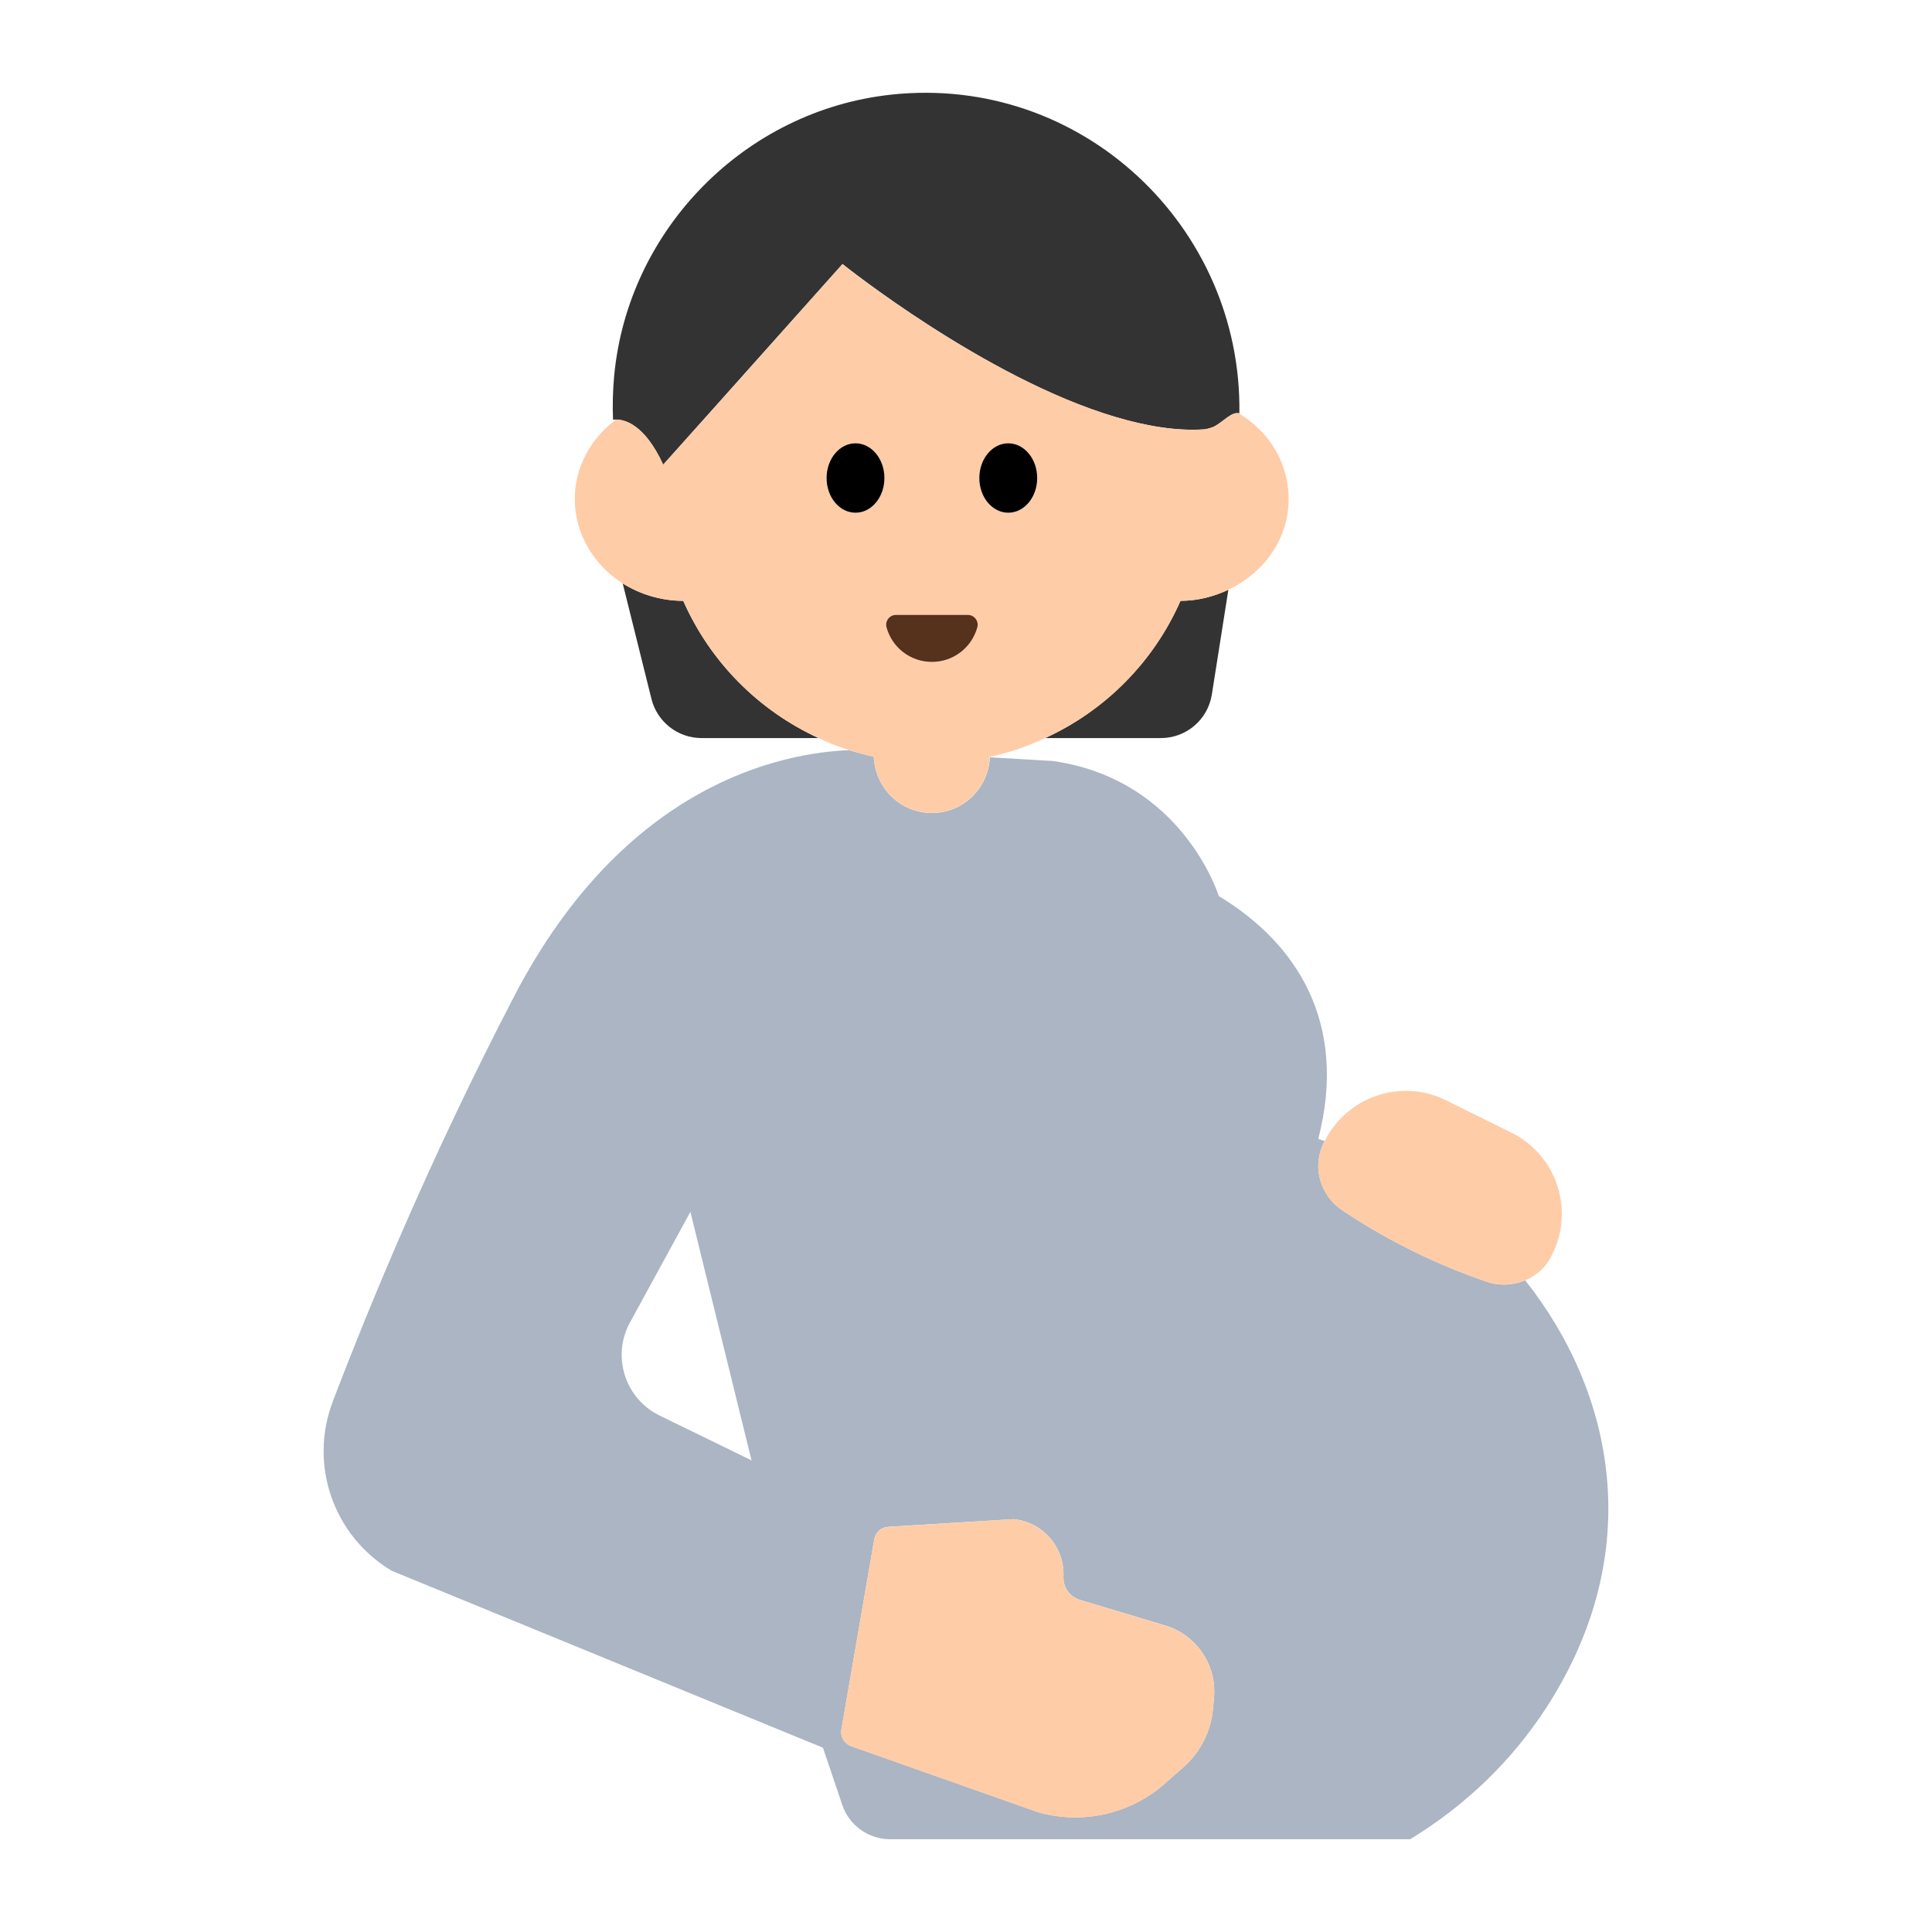 <?xml version="1.0" encoding="UTF-8" ?>
<svg id="Layer_1" xmlns="http://www.w3.org/2000/svg" viewBox="0 0 40 40"><path
    d="M31.578,26.507c-.246,.104-.529,.122-.8,.029-1.058-.363-2.052-.854-2.983-1.475-.46-.307-.636-.897-.391-1.393l.02-.039,.003-.004c-.044-.013-.088-.033-.133-.046,.618-2.407-.448-4.054-2.06-5.026,0,0-.737-2.41-3.432-2.797l-1.307-.077c-.032,.641-.552,1.154-1.201,1.154-.654,0-1.178-.52-1.203-1.167-.172-.038-.342-.082-.509-.135-1.373,.055-4.637,.676-6.935,5.093-1.735,3.334-3.002,6.41-3.758,8.396-.499,1.311,.017,2.785,1.223,3.502l8.927,3.663,.399,1.183c.143,.425,.542,.711,.99,.711l10.768,0c1.123-.683,2.097-1.605,2.828-2.738,2.077-3.219,1.391-6.512-.447-8.834Zm-17.922,2.8c-.716-.349-.996-1.226-.614-1.925l1.252-2.292,1.266,5.146-1.904-.929Zm11.459,6.066c-.042,.47-.262,.906-.616,1.217l-.384,.338c-.716,.63-1.704,.853-2.622,.591l-3.872-1.367c-.142-.05-.226-.195-.201-.343l.681-3.943c.024-.141,.142-.246,.284-.255l2.6-.159c.606,.059,1.06,.582,1.033,1.19-.01,.22,.131,.419,.342,.482l1.764,.53c.648,.195,1.071,.819,1.011,1.493l-.02,.224Z"
    style="fill:#abb5c3;"
  /><g><path
      d="M21.64,15.281h2.395c.526,0,.973-.383,1.055-.902l.342-2.168c-.3,.141-.633,.227-.991,.229-.555,1.256-1.555,2.268-2.801,2.841Z"
      style="fill:#333;"
    /><path
      d="M14.145,12.44c-.464-.002-.895-.135-1.253-.363l.596,2.394c.119,.476,.546,.81,1.037,.81h2.421c-1.246-.573-2.246-1.585-2.801-2.841Z"
      style="fill:#333;"
    /><path
      d="M13.731,9.621l1.149-1.286,2.564-2.869s2.949,2.367,5.651,3.168c.638,.189,1.263,.292,1.832,.255,.066-.004,.141-.027,.216-.059,.196-.11,.36-.311,.511-.274l.006-0c.057-3.865-3.268-7.02-7.205-6.597-3.028,.325-5.453,2.787-5.739,5.819-.029,.309-.036,.613-.024,.912,0,0,.026-.004,.062-.004,.153-.001,.582,.078,.977,.935Z"
      style="fill:#333;"
    /></g><g><path
      d="M25.65,8.56c-.15-.04-.31,.16-.51,.27-.07,.03-.15,.05-.21,.06-.57,.04-1.2-.07-1.84-.26-2.7-.8-5.65-3.16-5.65-3.16l-2.56,2.87-1.15,1.28c-.39-.86-.82-.94-.98-.93-.51,.38-.85,.97-.85,1.64,0,.73,.4,1.37,.99,1.75,.36,.22,.79,.36,1.26,.36,.55,1.26,1.55,2.27,2.8,2.84,.2,.1,.41,.18,.63,.25,.17,.05,.34,.1,.51,.14,.03,.64,.55,1.16,1.2,1.16,.65,0,1.17-.51,1.2-1.15,0-.01,.01-.01,.01-.01,.4-.09,.78-.22,1.14-.39,1.25-.57,2.25-1.58,2.8-2.84,.36,0,.69-.09,.99-.23,.74-.35,1.25-1.05,1.25-1.88,0-.75-.41-1.4-1.03-1.77Zm-7.94,2.06c-.33,0-.6-.33-.6-.72,0-.4,.27-.72,.6-.72,.33,0,.6,.32,.6,.72,0,.39-.27,.72-.6,.72Zm1.58,3.09c-.44,0-.82-.31-.94-.72-.03-.13,.06-.26,.2-.26h1.49c.13,0,.23,.13,.19,.26-.11,.41-.49,.72-.94,.72Zm1.58-3.09c-.33,0-.59-.33-.59-.72,0-.4,.26-.72,.59-.72,.34,0,.6,.32,.6,.72,0,.39-.26,.72-.6,.72Z"
      style="fill:#ffcca8;"
    /><path
      d="M27.404,23.669c-.245,.495-.069,1.086,.391,1.393,.931,.62,1.925,1.112,2.983,1.475,.271,.093,.554,.075,.8-.029,.229-.097,.426-.267,.544-.506l.019-.039c.459-.929,.079-2.055-.851-2.514l-1.353-.669c-.928-.459-2.051-.079-2.512,.847l-.003,.004-.02,.039Z"
      style="fill:#ffcca8;"
    /><path
      d="M24.123,33.656l-1.764-.53c-.211-.063-.352-.262-.342-.482,.027-.608-.427-1.131-1.033-1.19l-2.6,.159c-.142,.009-.26,.114-.284,.255l-.681,3.943c-.026,.148,.059,.293,.201,.343l3.872,1.367c.917,.262,1.905,.039,2.622-.591l.384-.338c.354-.311,.575-.747,.616-1.217l.02-.224c.06-.675-.363-1.298-1.011-1.493Z"
      style="fill:#ffcca8;"
    /></g><g><ellipse cx="17.712" cy="9.897" rx=".599" ry=".719" /><path
      d="M20.875,10.616c.331,0,.599-.322,.599-.719s-.268-.719-.599-.719c-.331,0-.599,.322-.599,.719s.268,.719,.599,.719Z"
    /></g><path
    d="M20.039,12.731h-1.49c-.135,0-.23,.129-.195,.259,.114,.412,.491,.715,.94,.715s.826-.303,.94-.715c.036-.13-.06-.259-.195-.259Z"
    style="fill:#56311c;"
  /></svg>
